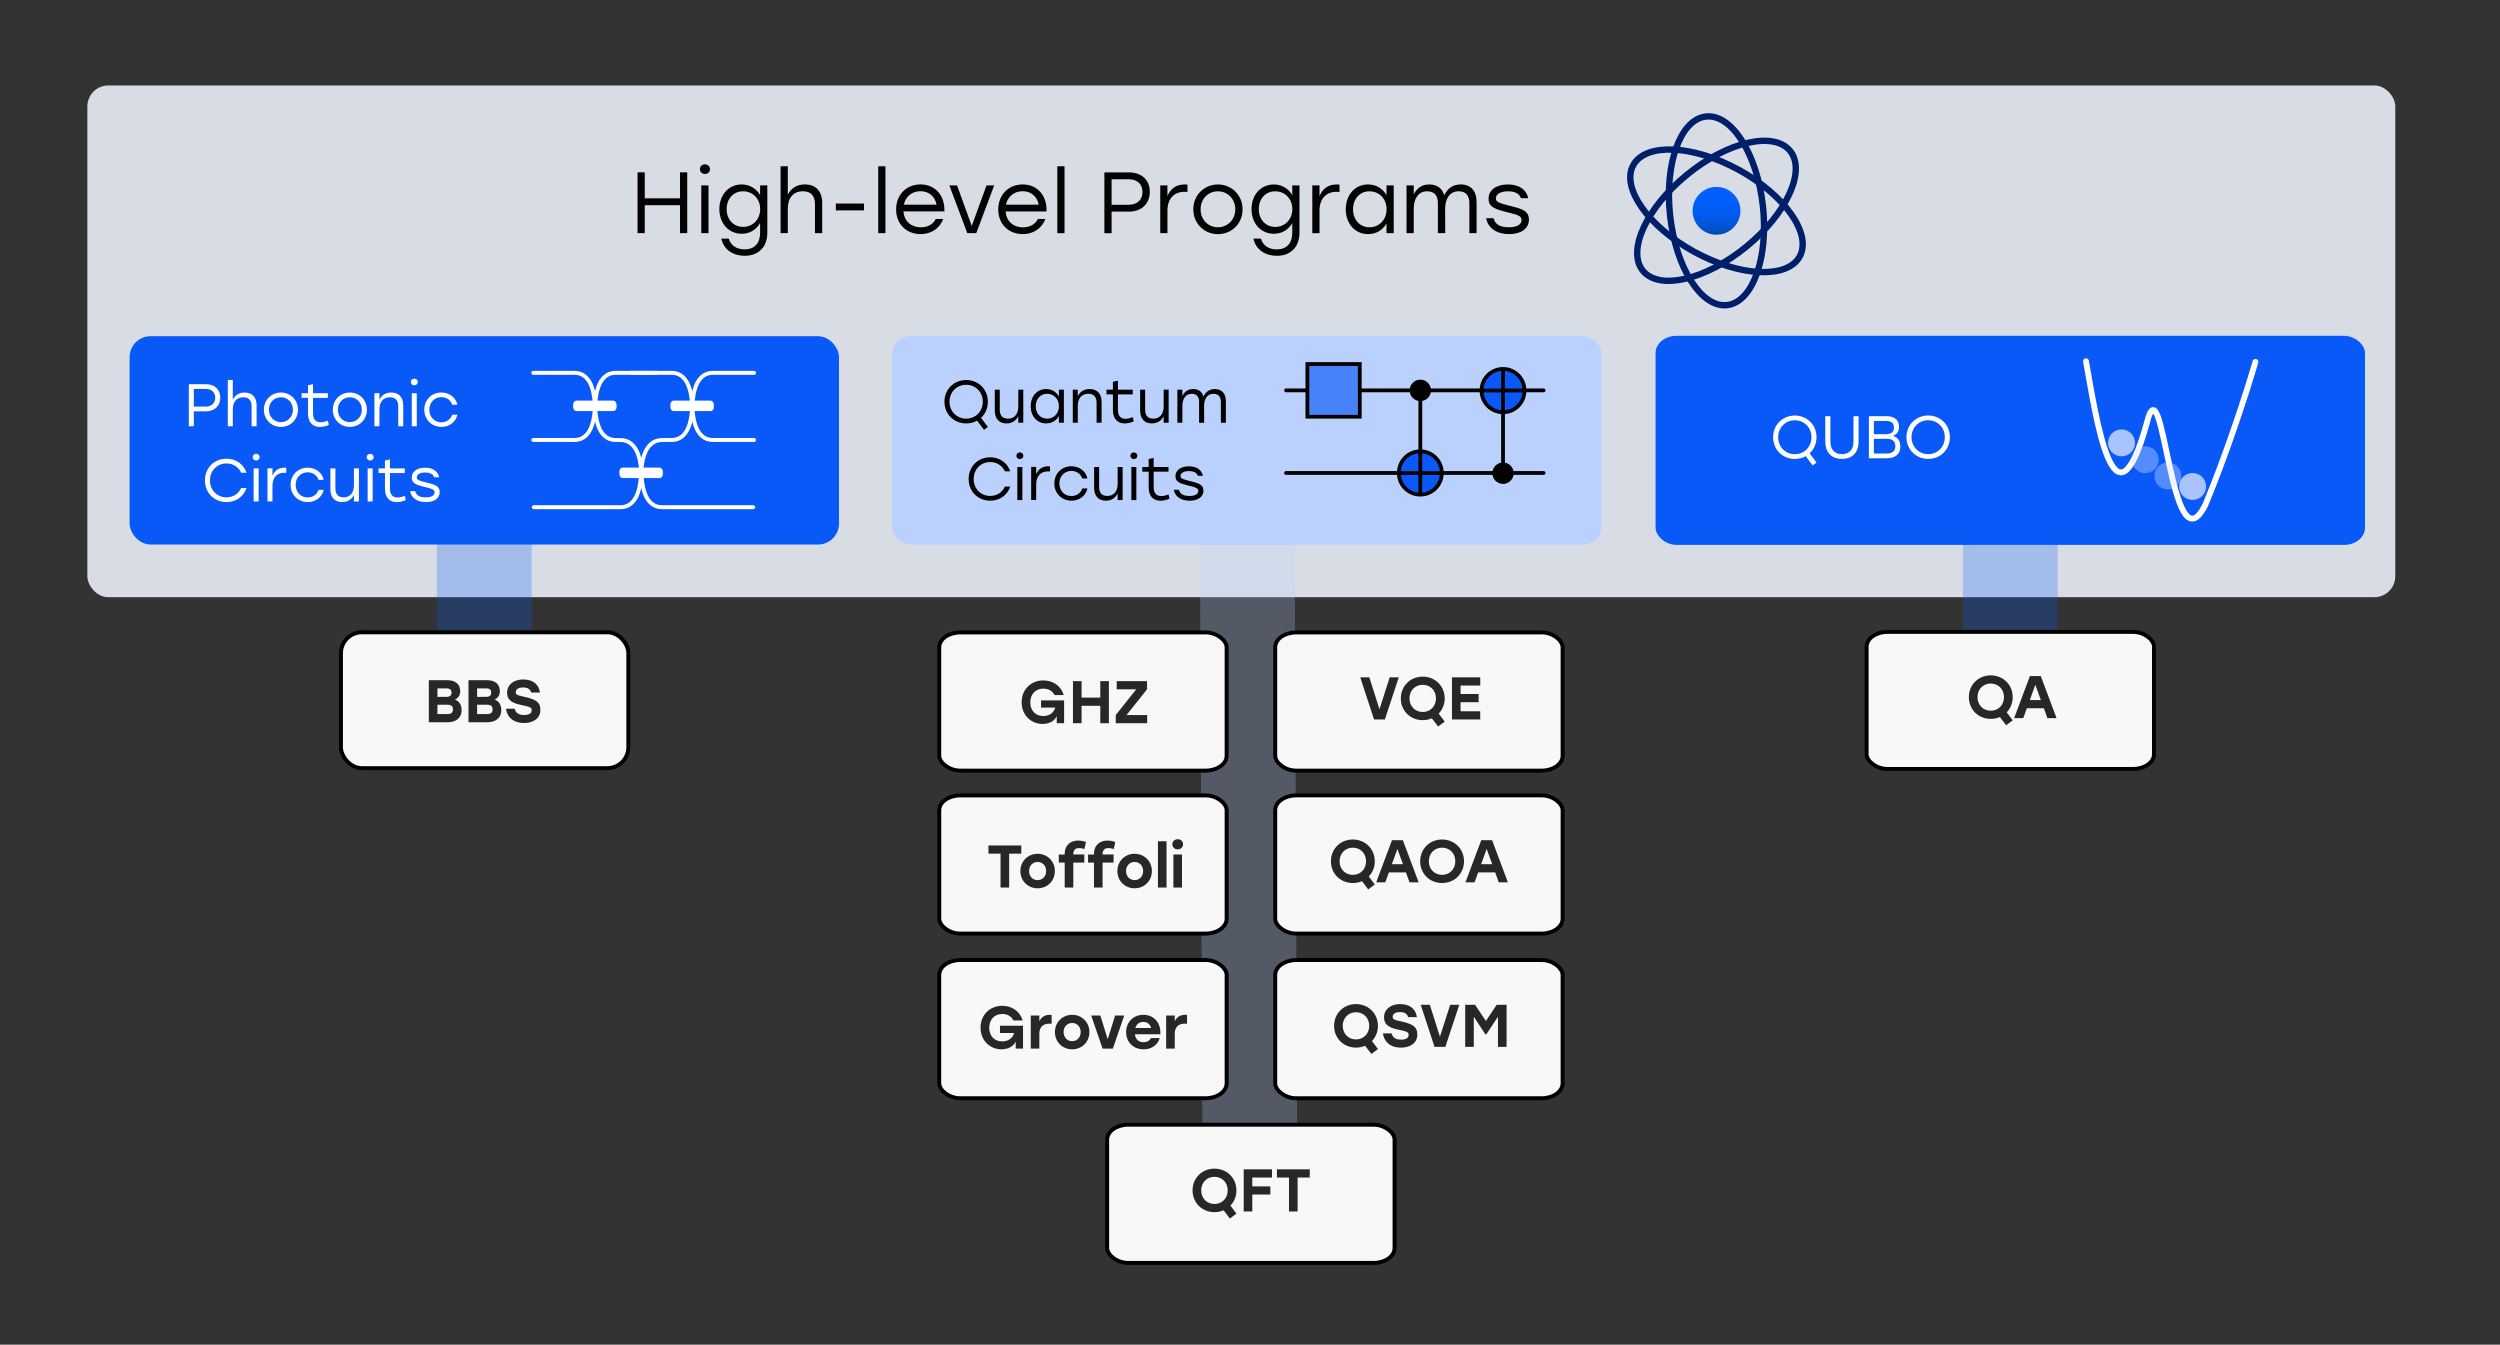 <?xml version="1.0" encoding="UTF-8" standalone="no"?>
<!-- Created with Inkscape (http://www.inkscape.org/) -->

<svg
   width="132mm"
   height="71mm"
   viewBox="0 0 132 71"
   version="1.1"
   id="svg13039"
   xml:space="preserve"
   inkscape:version="1.4.2 (f4327f4, 2025-05-13)"
   sodipodi:docname="app_benchmarks_v2.svg"
   inkscape:export-filename="app_benchmarks.pdf"
   inkscape:export-xdpi="96"
   inkscape:export-ydpi="96"
   xmlns:inkscape="http://www.inkscape.org/namespaces/inkscape"
   xmlns:sodipodi="http://sodipodi.sourceforge.net/DTD/sodipodi-0.dtd"
   xmlns:xlink="http://www.w3.org/1999/xlink"
   xmlns="http://www.w3.org/2000/svg"
   xmlns:svg="http://www.w3.org/2000/svg"><rect x="0" y="0" width="132" height="71" fill="#333333" stroke="none"/><sodipodi:namedview
     id="namedview13041"
     pagecolor="#fdfdfd"
     bordercolor="#eeeeee"
     borderopacity="1"
     inkscape:showpageshadow="false"
     inkscape:pageopacity="0"
     inkscape:pagecheckerboard="false"
     inkscape:deskcolor="#505050"
     inkscape:document-units="mm"
     showgrid="true"
     borderlayer="false"
     shape-rendering="auto"
     inkscape:lockguides="false"
     showguides="true"
     inkscape:zoom="2.0394965"
     inkscape:cx="217.21047"
     inkscape:cy="117.6761"
     inkscape:window-width="1920"
     inkscape:window-height="1055"
     inkscape:window-x="-7"
     inkscape:window-y="-7"
     inkscape:window-maximized="1"
     inkscape:current-layer="g12" /><defs
     id="defs13036"><inkscape:path-effect
       effect="bspline"
       id="path-effect980-2-6-9-7"
       is_visible="true"
       lpeversion="1.3"
       weight="33.333"
       steps="2"
       helper_size="0"
       apply_no_weight="true"
       apply_with_weight="true"
       only_selected="false"
       uniform="false" /><inkscape:path-effect
       effect="bspline"
       id="path-effect980-2-6-9-7-7"
       is_visible="true"
       lpeversion="1.3"
       weight="33.333"
       steps="2"
       helper_size="0"
       apply_no_weight="true"
       apply_with_weight="true"
       only_selected="false"
       uniform="false" /><inkscape:path-effect
       effect="bspline"
       id="path-effect980-2-6-9-7-2"
       is_visible="true"
       lpeversion="1.3"
       weight="33.333"
       steps="2"
       helper_size="0"
       apply_no_weight="true"
       apply_with_weight="true"
       only_selected="false"
       uniform="false" /><inkscape:path-effect
       effect="bspline"
       id="path-effect980-2-6-9-7-7-8"
       is_visible="true"
       lpeversion="1.3"
       weight="33.333"
       steps="2"
       helper_size="0"
       apply_no_weight="true"
       apply_with_weight="true"
       only_selected="false"
       uniform="false" /><inkscape:path-effect
       effect="bspline"
       id="path-effect980-2-6-9-7-3"
       is_visible="true"
       lpeversion="1.3"
       weight="33.333"
       steps="2"
       helper_size="0"
       apply_no_weight="true"
       apply_with_weight="true"
       only_selected="false"
       uniform="false" /><inkscape:path-effect
       effect="bspline"
       id="path-effect980-2-6-9-7-7-6"
       is_visible="true"
       lpeversion="1.3"
       weight="33.333"
       steps="2"
       helper_size="0"
       apply_no_weight="true"
       apply_with_weight="true"
       only_selected="false"
       uniform="false" /><inkscape:path-effect
       effect="bspline"
       id="path-effect980-2-6-9-7-37"
       is_visible="true"
       lpeversion="1.3"
       weight="33.333"
       steps="2"
       helper_size="0"
       apply_no_weight="true"
       apply_with_weight="true"
       only_selected="false"
       uniform="false" /><inkscape:path-effect
       effect="bspline"
       id="path-effect980-2-6-9-7-35"
       is_visible="true"
       lpeversion="1.3"
       weight="33.333"
       steps="2"
       helper_size="0"
       apply_no_weight="true"
       apply_with_weight="true"
       only_selected="false"
       uniform="false" /><inkscape:path-effect
       effect="bspline"
       id="path-effect980-2-6-9-7-7-8-8"
       is_visible="true"
       lpeversion="1.3"
       weight="33.333"
       steps="2"
       helper_size="0"
       apply_no_weight="true"
       apply_with_weight="true"
       only_selected="false"
       uniform="false" /><inkscape:path-effect
       effect="bspline"
       id="path-effect980-2-6-9-7-7-6-9"
       is_visible="true"
       lpeversion="1.3"
       weight="33.333"
       steps="2"
       helper_size="0"
       apply_no_weight="true"
       apply_with_weight="true"
       only_selected="false"
       uniform="false" /><clipPath
       clipPathUnits="userSpaceOnUse"
       id="clipPath18-5-1-5-7-5-7-7"><path
         d="M 28.346,190.63 H 878.74 v 850.394 H 28.346 Z"
         id="path16-67-5-8-01-8-2-9"
         inkscape:connector-curvature="0" /></clipPath><linearGradient
       xlink:href="#paint1_linear_2570_39623"
       id="linearGradient126"
       gradientUnits="userSpaceOnUse"
       x1="155.5"
       y1="176"
       x2="155.5"
       y2="151"
       gradientTransform="translate(871.965,1.731)" /><linearGradient
       id="paint1_linear_2570_39623"
       x1="155.5"
       y1="176"
       x2="155.5"
       y2="151"
       gradientUnits="userSpaceOnUse"><stop
         stop-color="#044AAF"
         id="stop87" /><stop
         offset="0.03"
         stop-color="#044CB7"
         id="stop88" /><stop
         offset="0.16"
         stop-color="#0253D1"
         id="stop89" /><stop
         offset="0.31"
         stop-color="#0158E5"
         id="stop90" /><stop
         offset="0.47"
         stop-color="#015CF3"
         id="stop91" /><stop
         offset="0.67"
         stop-color="#005EFB"
         id="stop92" /><stop
         offset="1"
         stop-color="#005FFE"
         id="stop93" /></linearGradient></defs><g
     inkscape:label="Layer 1"
     inkscape:groupmode="layer"
     id="layer1"><g
       id="g5"
       transform="translate(-0.54,-2.646)"><rect
         style="fill:#eff5fe;fill-opacity:0.877;stroke:none;stroke-width:0.209;stroke-linecap:round;stroke-dasharray:none;stroke-opacity:1"
         id="rect1684-9-8"
         width="121.858"
         height="27.021"
         x="5.153"
         y="7.158"
         ry="1.106"
         rx="1.106" /><path
         style="font-size:4.586px;font-family:Stolzl;-inkscape-font-specification:Stolzl;fill:#020202;stroke-width:0.526"
         d="m 36.445,11.746 v 1.371 h -1.862 v -1.371 h -0.381 v 3.21 h 0.381 v -1.477 h 1.862 v 1.477 h 0.381 v -3.21 z m 1.316,-0.422 c -0.151,0 -0.266,0.11 -0.266,0.252 0,0.147 0.115,0.257 0.266,0.257 0.151,0 0.266,-0.11 0.266,-0.257 0,-0.142 -0.115,-0.252 -0.266,-0.252 z m -0.193,3.632 h 0.381 v -2.522 h -0.381 z m 3.105,-2.522 v 0.514 c -0.193,-0.339 -0.546,-0.564 -0.972,-0.564 -0.683,0 -1.179,0.546 -1.179,1.302 0,0.752 0.491,1.302 1.179,1.302 0.431,0 0.775,-0.22 0.972,-0.56 v 0.509 c 0,0.56 -0.298,0.876 -0.825,0.876 -0.408,0 -0.725,-0.206 -0.83,-0.569 h -0.394 c 0.124,0.592 0.637,0.908 1.234,0.908 0.738,0 1.197,-0.472 1.197,-1.224 v -2.495 z m -0.899,2.192 c -0.509,0 -0.867,-0.394 -0.867,-0.94 0,-0.541 0.353,-0.94 0.867,-0.94 0.514,0 0.903,0.394 0.903,0.94 0,0.546 -0.39,0.94 -0.903,0.94 z m 3.265,-2.243 c -0.436,0 -0.729,0.206 -0.903,0.541 V 11.425 H 41.755 v 3.531 h 0.381 v -1.293 c 0,-0.555 0.28,-0.917 0.798,-0.917 0.417,0 0.637,0.229 0.637,0.683 v 1.527 h 0.381 v -1.601 c 0,-0.615 -0.339,-0.972 -0.913,-0.972 z m 3.119,1.009 h -1.486 v 0.362 h 1.486 z m 0.752,1.564 h 0.381 v -3.531 h -0.381 z m 2.233,-2.573 c -0.752,0 -1.289,0.555 -1.289,1.321 0,0.77 0.546,1.302 1.293,1.302 0.527,0 0.986,-0.261 1.197,-0.798 h -0.394 c -0.151,0.294 -0.44,0.44 -0.789,0.44 -0.509,0 -0.881,-0.316 -0.917,-0.839 h 2.16 c 0.032,-0.83 -0.477,-1.426 -1.261,-1.426 z m 0,0.358 c 0.454,0 0.766,0.289 0.848,0.711 h -1.729 c 0.087,-0.413 0.417,-0.711 0.881,-0.711 z m 3.485,-0.307 -0.78,2.142 -0.775,-2.142 h -0.408 l 0.949,2.522 h 0.472 l 0.949,-2.522 z m 1.908,-0.05 c -0.752,0 -1.289,0.555 -1.289,1.321 0,0.77 0.546,1.302 1.293,1.302 0.527,0 0.986,-0.261 1.197,-0.798 h -0.394 c -0.151,0.294 -0.44,0.44 -0.789,0.44 -0.509,0 -0.881,-0.316 -0.917,-0.839 h 2.16 c 0.032,-0.83 -0.477,-1.426 -1.261,-1.426 z m 0,0.358 c 0.454,0 0.766,0.289 0.848,0.711 h -1.729 c 0.087,-0.413 0.417,-0.711 0.881,-0.711 z m 1.83,2.215 h 0.381 v -3.531 h -0.381 z m 3.774,-3.21 h -1.289 v 3.21 h 0.381 v -1.137 h 0.908 c 0.711,0 1.11,-0.454 1.11,-1.046 0,-0.592 -0.399,-1.027 -1.11,-1.027 z m -0.014,1.711 h -0.894 v -1.348 h 0.894 c 0.509,0 0.738,0.303 0.738,0.67 0,0.367 -0.229,0.679 -0.738,0.679 z m 2.953,-1.073 c -0.445,0 -0.748,0.238 -0.899,0.615 V 12.434 H 61.801 v 2.522 h 0.381 v -1.192 c 0,-0.647 0.367,-0.991 0.894,-0.991 0.064,0 0.119,0.005 0.161,0.009 v -0.39 c -0.037,-0.005 -0.096,-0.009 -0.156,-0.009 z m 1.766,0 c -0.715,0 -1.298,0.555 -1.298,1.312 0,0.752 0.573,1.312 1.298,1.312 0.729,0 1.302,-0.555 1.302,-1.312 0,-0.757 -0.582,-1.312 -1.302,-1.312 z m 0,0.362 c 0.509,0 0.917,0.394 0.917,0.949 0,0.555 -0.404,0.949 -0.917,0.949 -0.509,0 -0.913,-0.394 -0.913,-0.949 0,-0.56 0.408,-0.949 0.913,-0.949 z m 3.926,-0.312 v 0.514 c -0.193,-0.339 -0.546,-0.564 -0.972,-0.564 -0.683,0 -1.179,0.546 -1.179,1.302 0,0.752 0.491,1.302 1.179,1.302 0.431,0 0.775,-0.22 0.972,-0.56 v 0.509 c 0,0.56 -0.298,0.876 -0.826,0.876 -0.408,0 -0.725,-0.206 -0.83,-0.569 h -0.394 c 0.124,0.592 0.637,0.908 1.234,0.908 0.738,0 1.197,-0.472 1.197,-1.224 v -2.495 z m -0.899,2.192 c -0.509,0 -0.867,-0.394 -0.867,-0.94 0,-0.541 0.353,-0.94 0.867,-0.94 0.514,0 0.903,0.394 0.903,0.94 0,0.546 -0.39,0.94 -0.903,0.94 z m 3.238,-2.243 c -0.445,0 -0.748,0.238 -0.899,0.615 v -0.564 h -0.381 v 2.522 h 0.381 v -1.192 c 0,-0.647 0.367,-0.991 0.894,-0.991 0.064,0 0.119,0.005 0.161,0.009 v -0.39 c -0.037,-0.005 -0.096,-0.009 -0.156,-0.009 z m 2.637,0.05 v 0.518 c -0.193,-0.344 -0.537,-0.569 -0.972,-0.569 -0.683,0 -1.179,0.546 -1.179,1.312 0,0.761 0.491,1.312 1.179,1.312 0.436,0 0.775,-0.22 0.972,-0.56 v 0.509 h 0.381 v -2.522 z m -0.899,2.211 c -0.509,0 -0.867,-0.394 -0.867,-0.949 0,-0.55 0.353,-0.949 0.867,-0.949 0.514,0 0.903,0.394 0.903,0.949 0,0.555 -0.39,0.949 -0.903,0.949 z m 4.815,-2.261 c -0.431,0 -0.706,0.229 -0.867,0.578 -0.101,-0.371 -0.376,-0.578 -0.789,-0.578 -0.404,0 -0.656,0.202 -0.821,0.527 v -0.477 h -0.381 v 2.522 h 0.381 v -1.293 c 0,-0.509 0.234,-0.917 0.706,-0.917 0.381,0 0.569,0.216 0.569,0.642 v 1.568 H 76.848 l -0.005,-1.293 c 0,-0.509 0.234,-0.917 0.711,-0.917 0.376,0 0.569,0.216 0.569,0.642 v 1.568 h 0.381 v -1.637 c 0,-0.596 -0.307,-0.936 -0.839,-0.936 z m 2.564,2.623 c 0.569,0 1.041,-0.252 1.041,-0.77 0,-0.472 -0.39,-0.573 -1.036,-0.734 -0.509,-0.128 -0.711,-0.183 -0.711,-0.385 0,-0.216 0.238,-0.371 0.647,-0.371 0.339,0 0.582,0.105 0.679,0.362 h 0.385 c -0.101,-0.454 -0.482,-0.725 -1.073,-0.725 -0.596,0 -1.023,0.275 -1.023,0.761 0,0.413 0.303,0.537 1,0.711 0.463,0.115 0.743,0.165 0.743,0.413 0,0.243 -0.275,0.376 -0.651,0.376 -0.468,0 -0.729,-0.124 -0.83,-0.477 h -0.39 c 0.101,0.532 0.56,0.839 1.22,0.839 z"
         id="text626-7-9-7-8-0"
         aria-label="High-level Programs" /><path
         style="opacity:0.63;fill:#020202;fill-opacity:1;stroke-width:0.152;stroke-linecap:round;stroke-dasharray:none"
         d="m 125.07,61.649 c 0,0 6.615,0 6.615,0"
         id="path628-0-1-9-3-16"
         inkscape:path-effect="#path-effect980-2-6-9-7-35"
         inkscape:original-d="m 125.06994,61.649034 h 6.61458"
         transform="matrix(1.315,0,0,1.315,-69.218,-69.826)" /><g
         style="display:inline;fill:none;stroke:#000000;stroke-width:3.34;stroke-dasharray:none;stroke-opacity:1"
         id="g2"
         transform="matrix(0.101,0,0,0.101,-12.603,-2.911)"><path
           d="m 1042.861,184.136 c 21.249,-17.306 31.58,-39.799 23.077,-50.24 -8.503,-10.441 -32.622,-4.877 -53.87,12.429 -21.249,17.305 -31.581,39.798 -23.077,50.24 8.503,10.441 32.622,4.876 53.87,-12.429 z"
           stroke="#ffffff"
           stroke-miterlimit="10"
           id="path124"
           style="stroke:#001f6a;stroke-width:3.34;stroke-opacity:1" /><path
           d="m 1027.465,177.731 c 6.904,0 12.5,-5.596 12.5,-12.5 0,-6.904 -5.596,-12.5 -12.5,-12.5 -6.904,0 -12.5,5.596 -12.5,12.5 0,6.904 5.596,12.5 12.5,12.5 z"
           fill="url(#paint1_linear_2570_39623)"
           id="path125"
           style="fill:url(#linearGradient126);stroke:none;stroke-width:3.34;stroke-opacity:1" /><path
           d="m 1039.196,143.859 c 24.024,13.19 38.246,33.451 31.767,45.254 -6.479,11.803 -31.206,10.679 -55.23,-2.511 -24.024,-13.189 -38.247,-33.45 -31.767,-45.254 6.479,-11.803 31.207,-10.678 55.23,2.511 z"
           stroke="#ffffff"
           stroke-miterlimit="10"
           id="path6"
           style="stroke:#001f6a;stroke-width:3.34;stroke-opacity:1" /><path
           d="m 1051.705,162.534 c -3.047,-27.226 -16.37,-48.088 -29.758,-46.599 -13.387,1.489 -21.77,24.767 -18.722,51.992 3.046,27.226 16.369,48.089 29.758,46.599 13.387,-1.489 21.769,-24.768 18.722,-51.992 z"
           stroke="#ffffff"
           stroke-miterlimit="10"
           id="path7"
           style="stroke:#001f6a;stroke-width:3.34;stroke-opacity:1" /></g></g><path
       style="font-variation-settings:normal;opacity:1;vector-effect:none;fill:none;fill-opacity:1;fill-rule:evenodd;stroke:#0859f8;stroke-width:5;stroke-linecap:butt;stroke-linejoin:miter;stroke-miterlimit:4;stroke-dasharray:none;stroke-dashoffset:0;stroke-opacity:0.25;-inkscape-stroke:none;stop-color:#000000;stop-opacity:1"
       d="m 25.571,27.615 1e-6,5.777"
       id="path22"
       inkscape:connector-type="polyline"
       inkscape:connector-curvature="0"
       inkscape:connection-end="#g19" /><path
       style="font-variation-settings:normal;opacity:1;vector-effect:none;fill:none;fill-opacity:1;fill-rule:evenodd;stroke:#0859f8;stroke-width:5;stroke-linecap:butt;stroke-linejoin:miter;stroke-miterlimit:4;stroke-dasharray:none;stroke-dashoffset:0;stroke-opacity:0.25;-inkscape-stroke:none;stop-color:#000000;stop-opacity:1"
       d="m 106.143,27.615 0,5.746"
       id="path23"
       inkscape:connector-type="polyline"
       inkscape:connector-curvature="0"
       inkscape:connection-end="#g18" /><path
       style="fill:none;fill-opacity:1;fill-rule:evenodd;stroke:#bad1fd;stroke-width:5;stroke-linecap:butt;stroke-linejoin:miter;stroke-dasharray:none;stroke-opacity:0.25"
       d="m 65.853,27.615 0.132,31.763"
       id="path24"
       inkscape:connector-type="polyline"
       inkscape:connector-curvature="0"
       inkscape:connection-end="#g12" /><g
       id="g18"
       transform="matrix(1.002,0,0,1.001,103.59,10.897)"
       style="display:inline;fill:#f8f8f8;fill-opacity:1;stroke-width:0.999"
       inkscape:label="QA"><rect
         style="display:inline;fill:#f8f8f8;fill-opacity:1;stroke:#000000;stroke-width:0.208;stroke-linecap:round;stroke-dasharray:none;stroke-opacity:1"
         id="rect1684-9-6-51-3"
         width="15.144"
         height="7.229"
         x="-5.023"
         y="22.445"
         ry="0.777"
         rx="1.104" /><path
         style="font-weight:500;font-size:3.171px;font-family:Stolzl;-inkscape-font-specification:'Stolzl Medium';text-align:center;text-anchor:middle;fill:#272727;stroke-width:0.209;stroke-linecap:round"
         d="m 2.675,25.885 c 0,-0.653 -0.504,-1.148 -1.157,-1.148 -0.653,0 -1.154,0.495 -1.154,1.148 0,0.653 0.501,1.148 1.154,1.148 0.174,0 0.336,-0.035 0.482,-0.098 l 0.33,0.434 0.346,-0.26 -0.317,-0.422 c 0.197,-0.203 0.317,-0.485 0.317,-0.802 z m -1.855,0 c 0,-0.415 0.298,-0.717 0.698,-0.717 0.4,0 0.698,0.301 0.698,0.717 0,0.415 -0.298,0.717 -0.698,0.717 -0.4,0 -0.698,-0.301 -0.698,-0.717 z M 4.504,26.995 H 4.986 L 4.156,24.775 H 3.582 L 2.751,26.995 H 3.23 L 3.42,26.472 h 0.897 z m -0.929,-0.955 0.292,-0.805 0.292,0.805 z"
         id="text18270-5-7-0"
         transform="scale(1,1)"
         aria-label="QA" /></g><g
       id="g12"
       transform="matrix(1.002,0,0,1.001,-46.198,21.853)"
       style="display:inline;fill:#f8f8f8;fill-opacity:1;stroke-width:0.999"
       inkscape:label="QFT"><rect
         style="display:inline;fill:#f8f8f8;fill-opacity:1;stroke:#000000;stroke-width:0.208;stroke-linecap:round;stroke-dasharray:none;stroke-opacity:1"
         id="rect1684-9-6-5"
         width="15.144"
         height="7.29"
         x="104.447"
         y="37.494"
         ry="0.783"
         rx="1.108" /><path
         style="font-weight:500;font-size:3.171px;font-family:Stolzl;-inkscape-font-specification:'Stolzl Medium';text-align:center;text-anchor:middle;fill:#272727;stroke-width:0.209;stroke-linecap:round"
         d="m 111.258,40.959 c 0,-0.653 -0.504,-1.148 -1.157,-1.148 -0.653,0 -1.154,0.495 -1.154,1.148 0,0.653 0.501,1.148 1.154,1.148 0.174,0 0.336,-0.035 0.482,-0.098 l 0.33,0.434 0.346,-0.26 -0.317,-0.422 c 0.197,-0.203 0.317,-0.485 0.317,-0.802 z m -1.855,0 c 0,-0.415 0.298,-0.717 0.698,-0.717 0.4,0 0.698,0.301 0.698,0.717 0,0.415 -0.298,0.717 -0.698,0.717 -0.4,0 -0.698,-0.301 -0.698,-0.717 z m 3.729,-0.679 v -0.431 h -1.49 v 2.22 h 0.453 v -0.891 h 0.951 v -0.431 h -0.951 v -0.466 z m 1.991,-0.431 h -1.731 v 0.431 h 0.637 v 1.789 h 0.453 v -1.789 h 0.641 z"
         id="text18270-5"
         transform="scale(1,1)"
         aria-label="QFT" /></g><g
       id="g8"
       transform="matrix(1.002,0,0,1.001,-55.064,35.7)"
       style="display:inline;fill:#f8f8f8;fill-opacity:1;stroke-width:0.999"
       inkscape:label="GHZ"><rect
         style="display:inline;fill:#f8f8f8;fill-opacity:1;stroke:#000000;stroke-width:0.208;stroke-linecap:round;stroke-dasharray:none;stroke-opacity:1"
         id="rect1684-9-6"
         width="15.143"
         height="7.29"
         x="104.448"
         y="-2.306"
         ry="0.783"
         rx="1.114" /><path
         d="m 109.813,1.279 v 0.381 h 0.745 c -0.076,0.285 -0.327,0.444 -0.631,0.444 -0.434,0 -0.682,-0.317 -0.682,-0.72 0,-0.428 0.279,-0.726 0.688,-0.726 0.273,0 0.485,0.13 0.59,0.342 h 0.485 c -0.13,-0.457 -0.542,-0.774 -1.072,-0.774 -0.663,0 -1.148,0.488 -1.148,1.151 0,0.666 0.485,1.145 1.104,1.145 0.374,0 0.647,-0.174 0.748,-0.412 v 0.374 h 0.387 V 1.279 Z m 3.12,-1.015 V 1.133 h -0.986 V 0.264 h -0.453 v 2.22 h 0.453 V 1.564 h 0.986 v 0.92 h 0.453 v -2.22 z m 1.383,1.789 1.081,-1.357 -0.003,-0.431 h -1.595 v 0.431 h 1.027 l -1.078,1.357 v 0.431 h 1.655 V 2.053 Z"
         id="text18270"
         style="font-weight:500;font-size:3.171px;font-family:Stolzl;-inkscape-font-specification:'Stolzl Medium';text-align:center;text-anchor:middle;fill:#272727;stroke-width:0.209;stroke-linecap:round"
         transform="scale(1,1)"
         aria-label="GHZ" /></g><g
       id="g10"
       transform="matrix(1.002,0,0,1.001,-55.064,31.025)"
       style="display:inline;fill:#f8f8f8;fill-opacity:1;stroke-width:0.999"
       inkscape:label="toffoli"><rect
         style="display:inline;fill:#f8f8f8;fill-opacity:1;stroke:#000000;stroke-width:0.208;stroke-linecap:round;stroke-dasharray:none;stroke-opacity:1"
         id="rect1684-9-6-1"
         width="15.143"
         height="7.29"
         x="104.448"
         y="10.961"
         ry="0.783"
         rx="1.112" /><g
         id="g9"><path
           style="font-weight:500;font-size:3.171px;font-family:Stolzl;-inkscape-font-specification:'Stolzl Medium';text-align:center;text-anchor:middle;fill:#272727;stroke-width:0.209;stroke-linecap:round"
           d="m 108.771,13.603 h -1.731 v 0.431 h 0.637 V 15.822 h 0.453 v -1.789 h 0.641 z m 0.859,0.438 c -0.501,0 -0.907,0.384 -0.907,0.91 0,0.523 0.4,0.91 0.907,0.91 0.511,0 0.91,-0.384 0.91,-0.91 0,-0.526 -0.406,-0.91 -0.91,-0.91 z m 0,0.431 c 0.254,0 0.45,0.193 0.45,0.479 0,0.289 -0.197,0.479 -0.45,0.479 -0.254,0 -0.45,-0.19 -0.45,-0.479 0,-0.285 0.197,-0.479 0.45,-0.479 z m 2.188,-0.733 c 0.067,0 0.143,0.013 0.219,0.035 l 0.06,0.016 0.083,-0.368 c -0.111,-0.051 -0.276,-0.079 -0.412,-0.079 -0.362,0 -0.71,0.209 -0.71,0.707 v 0.029 h -0.311 v 0.428 h 0.311 V 15.822 h 0.453 v -1.316 h 0.58 v -0.428 h -0.58 v -0.006 c 0,-0.225 0.101,-0.333 0.308,-0.333 z m 1.544,0 c 0.067,0 0.143,0.013 0.219,0.035 l 0.06,0.016 0.082,-0.368 c -0.111,-0.051 -0.276,-0.079 -0.412,-0.079 -0.362,0 -0.71,0.209 -0.71,0.707 v 0.029 h -0.311 v 0.428 h 0.311 V 15.822 h 0.453 v -1.316 h 0.58 v -0.428 h -0.58 v -0.006 c 0,-0.225 0.101,-0.333 0.308,-0.333 z m 1.379,0.301 c -0.501,0 -0.907,0.384 -0.907,0.91 0,0.523 0.4,0.91 0.907,0.91 0.511,0 0.91,-0.384 0.91,-0.91 0,-0.526 -0.406,-0.91 -0.91,-0.91 z m 0,0.431 c 0.254,0 0.45,0.193 0.45,0.479 0,0.289 -0.197,0.479 -0.45,0.479 -0.254,0 -0.45,-0.19 -0.45,-0.479 0,-0.285 0.197,-0.479 0.45,-0.479 z m 1.23,1.351 h 0.453 v -2.442 h -0.453 z m 1.043,-2.55 c -0.159,0 -0.282,0.111 -0.282,0.266 0,0.155 0.124,0.27 0.282,0.27 0.165,0 0.282,-0.114 0.282,-0.27 0,-0.155 -0.117,-0.266 -0.282,-0.266 z m -0.228,2.55 h 0.453 v -1.744 h -0.453 z"
           id="text18270-7"
           transform="scale(1,1)"
           aria-label="Toffoli"
           sodipodi:nodetypes="cccccccccssssssssssccccssccccccccccsccccccssccccccccccsccsssssssssscccccsssssccccc" /></g></g><g
       id="g13"
       transform="matrix(1.002,0,0,1.001,-56.651,35.762)"
       style="display:inline;fill:#f8f8f8;fill-opacity:1;stroke-width:0.999"
       inkscape:label="VQE"><rect
         style="display:inline;fill:#f8f8f8;fill-opacity:1;stroke:#000000;stroke-width:0.208;stroke-linecap:round;stroke-dasharray:none;stroke-opacity:1"
         id="rect1684-9-6-9"
         width="15.144"
         height="7.29"
         x="123.735"
         y="-2.368"
         ry="0.783"
         rx="1.108" /><path
         style="font-weight:500;font-size:3.171px;font-family:Stolzl;-inkscape-font-specification:'Stolzl Medium';text-align:center;text-anchor:middle;fill:#272727;stroke-width:0.209;stroke-linecap:round"
         d="m 129.767,0.002 -0.539,1.684 -0.533,-1.684 h -0.479 l 0.726,2.22 h 0.571 l 0.733,-2.22 z m 2.898,1.11 c 0,-0.653 -0.504,-1.148 -1.157,-1.148 -0.653,0 -1.154,0.495 -1.154,1.148 0,0.653 0.501,1.148 1.154,1.148 0.174,0 0.336,-0.035 0.482,-0.098 l 0.33,0.434 0.346,-0.26 -0.317,-0.422 c 0.197,-0.203 0.317,-0.485 0.317,-0.802 z m -1.855,0 c 0,-0.415 0.298,-0.717 0.698,-0.717 0.4,0 0.698,0.301 0.698,0.717 0,0.415 -0.298,0.717 -0.698,0.717 -0.4,0 -0.698,-0.301 -0.698,-0.717 z m 3.729,-0.679 V 0.002 h -1.49 V 2.222 h 1.49 V 1.791 h -1.037 V 1.312 h 0.951 V 0.881 h -0.951 V 0.434 Z"
         id="text18270-74"
         transform="scale(1,1)"
         aria-label="VQE" /></g><g
       id="g16"
       transform="matrix(1.002,0,0,1.001,-56.651,31.549)"
       style="display:inline;fill:#f8f8f8;fill-opacity:1;stroke-width:0.999"
       inkscape:label="QAOA"><rect
         style="display:inline;fill:#f8f8f8;fill-opacity:1;stroke:#000000;stroke-width:0.208;stroke-linecap:round;stroke-dasharray:none;stroke-opacity:1"
         id="rect1684-9-6-57"
         width="15.144"
         height="7.29"
         x="123.735"
         y="10.437"
         ry="0.783"
         rx="1.108" /><path
         style="font-weight:500;font-size:3.171px;font-family:Stolzl;-inkscape-font-specification:'Stolzl Medium';text-align:center;text-anchor:middle;fill:#272727;stroke-width:0.209;stroke-linecap:round"
         d="m 128.981,13.912 c 0,-0.653 -0.504,-1.148 -1.157,-1.148 -0.653,0 -1.154,0.495 -1.154,1.148 0,0.653 0.501,1.148 1.154,1.148 0.174,0 0.336,-0.035 0.482,-0.098 l 0.33,0.434 0.346,-0.26 -0.317,-0.422 c 0.197,-0.203 0.317,-0.485 0.317,-0.802 z m -1.855,0 c 0,-0.415 0.298,-0.717 0.698,-0.717 0.4,0 0.698,0.301 0.698,0.717 0,0.415 -0.298,0.717 -0.698,0.717 -0.4,0 -0.698,-0.301 -0.698,-0.717 z m 3.685,1.11 h 0.482 l -0.831,-2.22 h -0.574 l -0.831,2.22 h 0.479 l 0.19,-0.523 h 0.897 z m -0.929,-0.955 0.292,-0.805 0.292,0.805 z m 2.645,-1.303 c -0.653,0 -1.154,0.495 -1.154,1.148 0,0.653 0.501,1.148 1.154,1.148 0.653,0 1.157,-0.495 1.157,-1.148 0,-0.653 -0.504,-1.148 -1.157,-1.148 z m 0,0.431 c 0.4,0 0.698,0.301 0.698,0.717 0,0.415 -0.298,0.717 -0.698,0.717 -0.4,0 -0.698,-0.301 -0.698,-0.717 0,-0.415 0.298,-0.717 0.698,-0.717 z m 2.987,1.827 h 0.482 l -0.831,-2.22 h -0.574 l -0.831,2.22 h 0.479 l 0.19,-0.523 h 0.897 z m -0.929,-0.955 0.292,-0.805 0.292,0.805 z"
         id="text18270-75"
         transform="scale(1,1)"
         aria-label="QAOA" /></g><g
       id="g11"
       transform="matrix(1.002,0,0,1.001,-55.064,26.439)"
       style="display:inline;fill:#f8f8f8;fill-opacity:1;stroke-width:0.999"
       inkscape:label="grover"><rect
         style="display:inline;fill:#f8f8f8;fill-opacity:1;stroke:#000000;stroke-width:0.208;stroke-linecap:round;stroke-dasharray:none;stroke-opacity:1"
         id="rect1684-9-6-0"
         width="15.144"
         height="7.29"
         x="104.447"
         y="24.227"
         ry="0.783"
         rx="1.108" /><path
         style="font-weight:500;font-size:3.171px;font-family:Stolzl;-inkscape-font-specification:'Stolzl Medium';text-align:center;text-anchor:middle;fill:#272727;stroke-width:0.209;stroke-linecap:round"
         d="m 107.648,27.693 v 0.381 h 0.745 c -0.076,0.285 -0.327,0.444 -0.631,0.444 -0.434,0 -0.682,-0.317 -0.682,-0.72 0,-0.428 0.279,-0.726 0.688,-0.726 0.273,0 0.485,0.13 0.59,0.342 h 0.485 c -0.13,-0.457 -0.542,-0.774 -1.072,-0.774 -0.663,0 -1.148,0.488 -1.148,1.151 0,0.666 0.485,1.145 1.104,1.145 0.374,0 0.647,-0.174 0.748,-0.412 v 0.374 h 0.387 v -1.205 z m 2.619,-0.577 c -0.247,0 -0.438,0.114 -0.545,0.342 V 27.154 h -0.453 v 1.744 h 0.453 v -0.777 c 0,-0.412 0.247,-0.539 0.536,-0.539 0.051,0 0.076,0.003 0.111,0.006 v -0.466 c -0.029,-0.003 -0.06,-0.006 -0.101,-0.006 z m 1.183,0 c -0.501,0 -0.907,0.384 -0.907,0.91 0,0.523 0.4,0.91 0.907,0.91 0.511,0 0.91,-0.384 0.91,-0.91 0,-0.526 -0.406,-0.91 -0.91,-0.91 z m 0,0.431 c 0.254,0 0.45,0.193 0.45,0.479 0,0.289 -0.197,0.479 -0.45,0.479 -0.254,0 -0.45,-0.19 -0.45,-0.479 0,-0.285 0.197,-0.479 0.45,-0.479 z m 2.264,-0.393 -0.39,1.253 -0.387,-1.253 h -0.482 l 0.599,1.744 h 0.542 l 0.599,-1.744 z m 1.49,-0.038 c -0.533,0 -0.91,0.39 -0.91,0.913 0,0.52 0.374,0.907 0.92,0.907 0.374,0 0.723,-0.181 0.853,-0.593 h -0.469 c -0.06,0.14 -0.212,0.219 -0.387,0.219 -0.235,0 -0.425,-0.14 -0.453,-0.419 h 1.338 c 0.044,-0.574 -0.314,-1.027 -0.891,-1.027 z m -0.003,0.374 c 0.219,0 0.362,0.13 0.412,0.32 h -0.834 c 0.057,-0.187 0.2,-0.32 0.422,-0.32 z m 2.201,-0.374 c -0.247,0 -0.438,0.114 -0.545,0.342 V 27.154 h -0.453 v 1.744 h 0.453 v -0.777 c 0,-0.412 0.247,-0.539 0.536,-0.539 0.051,0 0.076,0.003 0.111,0.006 v -0.466 c -0.029,-0.003 -0.06,-0.006 -0.101,-0.006 z"
         id="text18270-4"
         transform="scale(1,1)"
         aria-label="Grover" /></g><g
       id="g17"
       transform="matrix(1.002,0,0,1.001,-56.651,27.559)"
       style="display:inline;fill:#f8f8f8;fill-opacity:1;stroke-width:0.999"
       inkscape:label="QSVM"><rect
         style="display:inline;fill:#f8f8f8;fill-opacity:1;stroke:#000000;stroke-width:0.208;stroke-linecap:round;stroke-dasharray:none;stroke-opacity:1"
         id="rect1684-9-6-2"
         width="15.144"
         height="7.29"
         x="123.735"
         y="23.109"
         ry="0.783"
         rx="1.108" /><path
         style="font-weight:500;font-size:3.171px;font-family:Stolzl;-inkscape-font-specification:'Stolzl Medium';text-align:center;text-anchor:middle;fill:#272727;stroke-width:0.209;stroke-linecap:round"
         d="m 129.148,26.579 c 0,-0.653 -0.504,-1.148 -1.157,-1.148 -0.653,0 -1.154,0.495 -1.154,1.148 0,0.653 0.501,1.148 1.154,1.148 0.174,0 0.336,-0.035 0.482,-0.098 l 0.33,0.434 0.346,-0.26 -0.317,-0.422 c 0.197,-0.203 0.317,-0.485 0.317,-0.802 z m -1.855,0 c 0,-0.415 0.298,-0.717 0.698,-0.717 0.4,0 0.698,0.301 0.698,0.717 0,0.415 -0.298,0.717 -0.698,0.717 -0.4,0 -0.698,-0.301 -0.698,-0.717 z m 3.035,-0.244 c -0.292,-0.063 -0.403,-0.095 -0.403,-0.225 0,-0.143 0.114,-0.257 0.384,-0.257 0.273,0 0.384,0.111 0.431,0.266 h 0.46 c -0.051,-0.368 -0.298,-0.688 -0.894,-0.688 -0.422,0 -0.837,0.231 -0.837,0.698 0,0.438 0.355,0.568 0.752,0.65 0.39,0.086 0.545,0.108 0.545,0.273 0,0.159 -0.133,0.254 -0.39,0.254 -0.314,0 -0.447,-0.111 -0.507,-0.33 h -0.457 c 0.051,0.384 0.317,0.752 0.967,0.752 0.374,0 0.844,-0.178 0.844,-0.694 0,-0.441 -0.301,-0.571 -0.894,-0.698 z m 2.626,-0.866 -0.539,1.684 -0.533,-1.684 h -0.479 l 0.726,2.22 h 0.571 l 0.733,-2.22 z m 2.451,0 -0.568,0.853 -0.571,-0.853 h -0.52 v 2.22 h 0.453 v -1.592 l 0.615,0.935 h 0.041 l 0.618,-0.935 v 1.592 h 0.453 v -2.22 z"
         id="text18270-41"
         transform="scale(1,1)"
         aria-label="QSVM" /></g><g
       id="g19"
       style="display:inline;fill:#f8f8f8;fill-opacity:1;stroke-width:0.999"
       transform="matrix(1.002,0,0,1.001,-20.91,86.61)"
       inkscape:label="BBS"><rect
         style="display:inline;fill:#f8f8f8;fill-opacity:1;stroke:#000000;stroke-width:0.208;stroke-linecap:round;stroke-dasharray:none;stroke-opacity:1"
         id="rect1684-9-6-51-1"
         width="15.144"
         height="7.167"
         x="38.835"
         y="-53.173"
         ry="1.105"
         rx="1.104" /><path
         d="m 44.842,-49.621 c 0.181,-0.092 0.276,-0.225 0.276,-0.447 0,-0.381 -0.27,-0.577 -0.679,-0.577 h -0.974 v 2.22 h 0.98 c 0.457,0 0.748,-0.235 0.748,-0.641 0,-0.26 -0.114,-0.476 -0.352,-0.555 z m -0.181,-0.371 c 0,0.149 -0.082,0.225 -0.27,0.225 h -0.472 v -0.447 h 0.46 c 0.19,0 0.282,0.06 0.282,0.222 z m -0.225,1.135 h -0.517 v -0.495 h 0.514 c 0.235,0 0.301,0.086 0.301,0.247 0,0.149 -0.067,0.247 -0.298,0.247 z m 2.496,-0.764 c 0.181,-0.092 0.276,-0.225 0.276,-0.447 0,-0.381 -0.27,-0.577 -0.679,-0.577 h -0.974 v 2.22 H 46.536 c 0.457,0 0.748,-0.235 0.748,-0.641 0,-0.26 -0.114,-0.476 -0.352,-0.555 z m -0.181,-0.371 c 0,0.149 -0.082,0.225 -0.27,0.225 h -0.472 v -0.447 h 0.46 c 0.19,0 0.282,0.06 0.282,0.222 z m -0.225,1.135 h -0.517 v -0.495 h 0.514 c 0.235,0 0.301,0.086 0.301,0.247 0,0.149 -0.067,0.247 -0.298,0.247 z m 1.922,-0.923 c -0.292,-0.063 -0.403,-0.095 -0.403,-0.225 0,-0.143 0.114,-0.257 0.384,-0.257 0.273,0 0.384,0.111 0.431,0.266 h 0.46 c -0.051,-0.368 -0.298,-0.688 -0.894,-0.688 -0.422,0 -0.837,0.231 -0.837,0.698 0,0.438 0.355,0.568 0.752,0.65 0.39,0.086 0.545,0.108 0.545,0.273 0,0.159 -0.133,0.254 -0.39,0.254 -0.314,0 -0.447,-0.111 -0.507,-0.33 h -0.457 c 0.051,0.384 0.317,0.752 0.967,0.752 0.374,0 0.844,-0.178 0.844,-0.694 0,-0.441 -0.301,-0.571 -0.894,-0.698 z"
         id="text18270-5-7-07"
         style="font-weight:500;font-size:3.171px;font-family:Stolzl;-inkscape-font-specification:'Stolzl Medium';text-align:center;text-anchor:middle;fill:#272727;stroke-width:0.209;stroke-linecap:round"
         transform="scale(1,1)"
         aria-label="BBS" /></g><g
       id="g29"
       transform="translate(0,-8.693)"><rect
         style="display:inline;fill:#0859f8;fill-opacity:1;stroke:none;stroke-width:0.209;stroke-linecap:round;stroke-dasharray:none;stroke-opacity:1"
         id="rect17264-4"
         width="37.456"
         height="11.038"
         x="87.415"
         y="26.425"
         ry="0.899"
         rx="1.103" /><g
         id="g37915-1"
         transform="matrix(0.869,0,0,0.868,1.893,-22.526)"
         style="display:inline;fill:#f8f8f8;fill-opacity:1;stroke-width:1.151"><path
           style="fill:none;fill-opacity:1;stroke:#ffffff;stroke-width:0.356;stroke-linecap:round;stroke-linejoin:bevel;stroke-dasharray:none;stroke-dashoffset:0;stroke-opacity:1;paint-order:normal;stop-color:#000000"
           d="m 124.566,57.942 c 0.612,3.448 1.712,10.907 3.687,3.784 1.017,-4.169 1.453,9.195 3.567,4.945 1.198,-2.879 2.431,-6.583 3.04,-8.691"
           id="path30082-4"
           sodipodi:nodetypes="cccc" /><ellipse
           style="fill:#a8c3fd;fill-opacity:1;stroke:none;stroke-width:0.356;stroke-linecap:round;stroke-linejoin:bevel;stroke-dasharray:none;stroke-dashoffset:0;stroke-opacity:1;paint-order:normal;stop-color:#000000"
           id="path30886-3"
           cx="126.724"
           cy="62.906"
           rx="0.819"
           ry="0.819" /><ellipse
           style="display:inline;fill:#d6e3fe;fill-opacity:0.371;stroke:none;stroke-width:0.356;stroke-linecap:round;stroke-linejoin:bevel;stroke-dasharray:none;stroke-dashoffset:0;stroke-opacity:1;paint-order:normal;stop-color:#000000"
           id="path30886-2-9"
           cx="128.167"
           cy="63.931"
           rx="0.819"
           ry="0.819" /><ellipse
           style="display:inline;fill:#d6e3fe;fill-opacity:0.371;stroke:none;stroke-width:0.356;stroke-linecap:round;stroke-linejoin:bevel;stroke-dasharray:none;stroke-dashoffset:0;stroke-opacity:1;paint-order:normal;stop-color:#000000"
           id="path30886-2-4-8"
           cx="129.539"
           cy="64.92"
           rx="0.819"
           ry="0.819" /><ellipse
           style="display:inline;fill:#a8c3fd;fill-opacity:1;stroke:none;stroke-width:0.356;stroke-linecap:round;stroke-linejoin:bevel;stroke-dasharray:none;stroke-dashoffset:0;stroke-opacity:1;paint-order:normal;stop-color:#000000"
           id="path30886-2-4-5-8"
           cx="131.043"
           cy="65.558"
           rx="0.819"
           ry="0.819" /><path
           style="fill:#dff2e3;fill-opacity:1;stroke:#000000;stroke-width:0.356;stroke-linecap:round;stroke-linejoin:bevel;stroke-dasharray:none;stroke-dashoffset:0;stroke-opacity:1;paint-order:normal;stop-color:#000000"
           d="M 130.455,65.024 Z"
           id="path34417-0" /></g><g
         id="g632-5-9-6-4-5-6-7"
         transform="translate(20.949,-31.828)"
         style="display:inline;fill:#ffffff;fill-opacity:1"><path
           style="font-size:3.175px;font-family:Stolzl;-inkscape-font-specification:Stolzl;stroke-width:0.526"
           d="m 74.963,63.607 c 0,-0.654 -0.498,-1.146 -1.143,-1.146 -0.648,0 -1.149,0.492 -1.149,1.146 0,0.654 0.502,1.146 1.146,1.146 0.213,0 0.41,-0.051 0.578,-0.146 l 0.365,0.486 0.203,-0.152 -0.362,-0.483 c 0.225,-0.206 0.362,-0.508 0.362,-0.851 z m -1.146,0.895 c -0.495,0 -0.879,-0.384 -0.879,-0.895 0,-0.511 0.384,-0.895 0.879,-0.895 0.495,0 0.879,0.381 0.879,0.895 0,0.514 -0.384,0.895 -0.879,0.895 z m 3.099,-2.007 v 1.333 c 0,0.47 -0.26,0.673 -0.61,0.673 -0.349,0 -0.61,-0.203 -0.61,-0.673 v -1.333 h -0.27 v 1.346 c 0,0.613 0.381,0.911 0.879,0.911 0.498,0 0.879,-0.298 0.879,-0.911 v -1.346 z m 2.089,1.041 c 0.216,-0.089 0.314,-0.248 0.314,-0.476 0,-0.352 -0.219,-0.565 -0.673,-0.565 h -0.918 v 2.223 h 0.933 c 0.483,0 0.727,-0.238 0.727,-0.616 0,-0.283 -0.124,-0.492 -0.384,-0.565 z m 0.048,-0.438 c 0,0.213 -0.108,0.349 -0.445,0.349 h -0.616 v -0.702 h 0.622 c 0.327,0 0.438,0.13 0.438,0.352 z m -0.394,1.368 h -0.667 v -0.778 h 0.66 c 0.349,0 0.473,0.149 0.473,0.394 0,0.229 -0.117,0.384 -0.467,0.384 z m 2.203,-2.007 c -0.648,0 -1.149,0.492 -1.149,1.146 0,0.654 0.502,1.146 1.146,1.146 0.648,0 1.146,-0.492 1.146,-1.146 0,-0.654 -0.498,-1.146 -1.143,-1.146 z m -0.003,0.251 c 0.495,0 0.879,0.381 0.879,0.895 0,0.514 -0.384,0.895 -0.879,0.895 -0.495,0 -0.879,-0.384 -0.879,-0.895 0,-0.511 0.384,-0.895 0.879,-0.895 z"
           id="text626-7-9-7-8-7-7-7"
           aria-label="QUBO" /></g></g><g
       id="g27"
       transform="translate(0,-7.408)"><rect
         style="display:inline;fill:#0859f8;fill-opacity:1;stroke:none;stroke-width:0.209;stroke-linecap:round;stroke-dasharray:none;stroke-opacity:1"
         id="rect17238-3"
         width="37.456"
         height="10.999"
         x="6.843"
         y="25.16"
         ry="1.106"
         rx="1.106" /><g
         id="g37899-8"
         transform="matrix(0.76,0,0,0.757,-63.532,-3.927)"
         style="display:inline;fill:#f8f8f8;fill-opacity:1;stroke-width:1.318;stroke:#ffffff;stroke-opacity:1"><rect
           style="display:inline;fill:#ffffff;fill-opacity:1;stroke:#ffffff;stroke-width:0.144;stroke-linecap:round;stroke-linejoin:bevel;stroke-dasharray:none;stroke-dashoffset:0;stroke-opacity:1;paint-order:normal;stop-color:#000000"
           id="rect20189-0-9"
           width="2.874"
           height="0.586"
           x="126.698"
           y="47.661"
           rx="0.142"
           ry="0.213" /><path
           style="display:inline;fill:none;fill-opacity:1;stroke:#ffffff;stroke-width:0.275;stroke-linecap:round;stroke-opacity:1;stop-color:#000000"
           d="m 120.646,45.662 2.846,1.69e-4 c 1.37,0 1.405,-1.905 1.443,-2.342 0.037,-0.437 0.072,-2.342 1.443,-2.342 l 2.846,6.9e-5"
           id="path19712-5-8-6-3"
           sodipodi:nodetypes="ccccc" /><path
           style="display:inline;fill:none;fill-opacity:1;stroke:#ffffff;stroke-width:0.275;stroke-linecap:round;stroke-opacity:1;stop-color:#000000"
           d="m 135.978,45.662 -2.846,1.71e-4 c -1.37,0 -1.405,-1.905 -1.443,-2.342 -0.037,-0.437 -0.072,-2.342 -1.443,-2.342 l -2.846,6.9e-5"
           id="path19712-5-9-0-4"
           sodipodi:nodetypes="ccccc" /><path
           style="display:inline;fill:none;fill-opacity:1;stroke:#ffffff;stroke-width:0.275;stroke-linecap:round;stroke-opacity:1;stop-color:#000000"
           d="m 135.922,50.35 -6.323,1.71e-4 c -1.37,0 -1.405,-1.905 -1.443,-2.342 -0.037,-0.437 -0.072,-2.342 -1.481,-2.344 l -0.297,-0.002 c -1.37,0 -1.405,-1.905 -1.443,-2.342 -0.037,-0.437 -0.072,-2.342 -1.443,-2.342 l -2.846,6.9e-5"
           id="path19712-5-8-2-6-6-4"
           sodipodi:nodetypes="cccccccc" /><path
           style="display:inline;fill:none;fill-opacity:1;stroke:#ffffff;stroke-width:0.275;stroke-linecap:round;stroke-opacity:1;stop-color:#000000"
           d="m 120.677,50.35 4.11,5.5e-5 1.903,1.16e-4 c 1.37,0 1.405,-1.905 1.443,-2.342 0.037,-0.437 0.072,-2.342 1.495,-2.344 l 0.62,-0.002 c 1.37,0 1.405,-1.905 1.443,-2.342 0.037,-0.437 0.072,-2.342 1.443,-2.342 l 2.846,7e-5"
           id="path19712-5-8-2-6-1-0-6"
           sodipodi:nodetypes="ccccccccc" /><rect
           style="fill:#ffffff;fill-opacity:1;stroke:#ffffff;stroke-width:0.144;stroke-linecap:round;stroke-linejoin:bevel;stroke-dasharray:none;stroke-dashoffset:0;stroke-opacity:1;paint-order:normal;stop-color:#000000"
           id="rect20189-06"
           width="2.874"
           height="0.586"
           x="123.485"
           y="42.989"
           rx="0.142"
           ry="0.213" /><rect
           style="display:inline;fill:#ffffff;fill-opacity:1;stroke:#ffffff;stroke-width:0.144;stroke-linecap:round;stroke-linejoin:bevel;stroke-dasharray:none;stroke-dashoffset:0;stroke-opacity:1;paint-order:normal;stop-color:#000000"
           id="rect20189-9-6"
           width="2.874"
           height="0.586"
           x="130.242"
           y="42.989"
           rx="0.142"
           ry="0.213" /></g><g
         id="text25"
         style="font-size:3.175px;font-family:Stolzl;-inkscape-font-specification:Stolzl;text-align:center;text-anchor:middle;fill:#ffffff;stroke-width:5"
         aria-label="Photonic&#10;Circuits"><path
           style="stroke-width:5"
           d="M 10.862,27.692 H 9.97 v 2.223 h 0.264 v -0.787 h 0.629 c 0.492,0 0.768,-0.314 0.768,-0.724 0,-0.41 -0.276,-0.711 -0.768,-0.711 z m -0.009,1.184 h -0.619 v -0.933 h 0.619 c 0.352,0 0.511,0.21 0.511,0.464 0,0.254 -0.159,0.47 -0.511,0.47 z m 2.064,-0.743 c -0.302,0 -0.505,0.143 -0.625,0.375 v -1.038 h -0.264 v 2.445 h 0.264 v -0.895 c 0,-0.384 0.194,-0.635 0.552,-0.635 0.289,0 0.441,0.159 0.441,0.473 v 1.057 h 0.264 v -1.108 c 0,-0.425 -0.235,-0.673 -0.632,-0.673 z m 1.915,0 c -0.495,0 -0.899,0.384 -0.899,0.908 0,0.521 0.397,0.908 0.899,0.908 0.505,0 0.902,-0.384 0.902,-0.908 0,-0.524 -0.403,-0.908 -0.902,-0.908 z m 0,0.251 c 0.352,0 0.635,0.273 0.635,0.657 0,0.384 -0.279,0.657 -0.635,0.657 -0.352,0 -0.632,-0.273 -0.632,-0.657 0,-0.387 0.283,-0.657 0.632,-0.657 z m 2.483,1.235 c -0.13,0.048 -0.257,0.086 -0.381,0.086 -0.273,0 -0.406,-0.171 -0.406,-0.47 v -0.819 h 0.784 v -0.248 h -0.784 v -0.476 l -0.264,0.057 v 0.419 h -0.337 v 0.248 h 0.337 v 0.832 c 0,0.46 0.251,0.702 0.625,0.702 0.191,0 0.378,-0.06 0.473,-0.111 z m 1.156,-1.486 c -0.495,0 -0.899,0.384 -0.899,0.908 0,0.521 0.397,0.908 0.899,0.908 0.505,0 0.902,-0.384 0.902,-0.908 0,-0.524 -0.403,-0.908 -0.902,-0.908 z m 0,0.251 c 0.352,0 0.635,0.273 0.635,0.657 0,0.384 -0.279,0.657 -0.635,0.657 -0.352,0 -0.632,-0.273 -0.632,-0.657 0,-0.387 0.283,-0.657 0.632,-0.657 z m 2.188,-0.251 c -0.305,0 -0.508,0.146 -0.625,0.381 v -0.346 h -0.264 v 1.746 h 0.264 v -0.895 c 0,-0.384 0.197,-0.635 0.552,-0.635 0.286,0 0.441,0.159 0.441,0.473 v 1.057 h 0.264 v -1.108 c 0,-0.425 -0.238,-0.673 -0.632,-0.673 z m 1.216,-0.733 c -0.105,0 -0.184,0.076 -0.184,0.175 0,0.102 0.079,0.178 0.184,0.178 0.105,0 0.184,-0.076 0.184,-0.178 0,-0.098 -0.079,-0.175 -0.184,-0.175 z m -0.133,2.515 h 0.264 v -1.746 h -0.264 z m 1.562,0.035 c 0.4,0 0.752,-0.238 0.848,-0.645 h -0.273 c -0.083,0.244 -0.305,0.4 -0.575,0.4 -0.365,0 -0.635,-0.276 -0.635,-0.664 0,-0.384 0.267,-0.664 0.635,-0.664 0.27,0 0.492,0.152 0.575,0.4 h 0.273 c -0.092,-0.4 -0.441,-0.645 -0.848,-0.645 -0.511,0 -0.902,0.387 -0.902,0.908 0,0.521 0.391,0.908 0.902,0.908 z"
           id="path1" /><path
           style="stroke-width:5"
           d="m 11.963,33.919 c 0.502,0 0.902,-0.295 1.054,-0.743 h -0.283 c -0.133,0.298 -0.419,0.492 -0.775,0.492 -0.502,0 -0.873,-0.384 -0.873,-0.895 0,-0.511 0.371,-0.895 0.873,-0.895 0.356,0 0.641,0.194 0.775,0.492 h 0.283 c -0.152,-0.448 -0.552,-0.743 -1.054,-0.743 -0.654,0 -1.143,0.489 -1.143,1.146 0,0.657 0.489,1.146 1.143,1.146 z m 1.562,-2.55 c -0.105,0 -0.184,0.076 -0.184,0.175 0,0.102 0.079,0.178 0.184,0.178 0.105,0 0.184,-0.076 0.184,-0.178 0,-0.098 -0.079,-0.175 -0.184,-0.175 z m -0.133,2.515 h 0.264 v -1.746 h -0.264 z m 1.616,-1.781 c -0.308,0 -0.518,0.165 -0.622,0.425 v -0.391 h -0.264 v 1.746 h 0.264 v -0.826 c 0,-0.448 0.254,-0.686 0.619,-0.686 0.044,0 0.083,0.003 0.111,0.006 v -0.27 c -0.025,-0.003 -0.067,-0.006 -0.108,-0.006 z m 1.238,1.816 c 0.4,0 0.752,-0.238 0.848,-0.645 h -0.273 c -0.083,0.244 -0.305,0.4 -0.575,0.4 -0.365,0 -0.635,-0.276 -0.635,-0.664 0,-0.384 0.267,-0.664 0.635,-0.664 0.27,0 0.492,0.152 0.575,0.4 h 0.273 c -0.092,-0.4 -0.441,-0.645 -0.848,-0.645 -0.511,0 -0.902,0.387 -0.902,0.908 0,0.521 0.391,0.908 0.902,0.908 z m 2.442,-1.781 v 0.895 c 0,0.387 -0.2,0.635 -0.546,0.635 -0.286,0 -0.432,-0.162 -0.432,-0.473 v -1.057 h -0.264 v 1.108 c 0,0.425 0.232,0.673 0.619,0.673 0.302,0 0.505,-0.152 0.622,-0.381 v 0.346 h 0.264 v -1.746 z m 0.857,-0.768 c -0.105,0 -0.184,0.076 -0.184,0.175 0,0.102 0.079,0.178 0.184,0.178 0.105,0 0.184,-0.076 0.184,-0.178 0,-0.098 -0.079,-0.175 -0.184,-0.175 z m -0.133,2.515 h 0.264 v -1.746 h -0.264 z m 1.965,-0.295 c -0.13,0.048 -0.257,0.086 -0.381,0.086 -0.273,0 -0.406,-0.171 -0.406,-0.47 v -0.819 h 0.784 v -0.248 h -0.784 v -0.476 l -0.264,0.057 v 0.419 h -0.337 v 0.248 h 0.337 v 0.832 c 0,0.46 0.251,0.702 0.625,0.702 0.191,0 0.378,-0.06 0.473,-0.111 z m 1.118,0.33 c 0.394,0 0.721,-0.175 0.721,-0.533 0,-0.327 -0.27,-0.397 -0.718,-0.508 -0.352,-0.089 -0.492,-0.127 -0.492,-0.267 0,-0.149 0.165,-0.257 0.448,-0.257 0.235,0 0.403,0.073 0.47,0.251 h 0.267 c -0.07,-0.314 -0.333,-0.502 -0.743,-0.502 -0.413,0 -0.708,0.191 -0.708,0.527 0,0.286 0.21,0.371 0.692,0.492 0.321,0.079 0.514,0.114 0.514,0.286 0,0.168 -0.191,0.26 -0.451,0.26 -0.324,0 -0.505,-0.086 -0.575,-0.33 h -0.27 c 0.07,0.368 0.387,0.581 0.845,0.581 z"
           id="path2" /></g></g><g
       id="g28"
       transform="translate(-0.168,-8.693)"><rect
         style="display:inline;fill:#bad1fd;fill-opacity:1;stroke:none;stroke-width:0.209;stroke-linecap:round;stroke-dasharray:none;stroke-opacity:0.25"
         id="rect1684-9-82"
         width="37.456"
         height="11.038"
         x="47.272"
         y="26.425"
         ry="0.899"
         rx="1.106" /><g
         id="g44029-8"
         transform="matrix(1.031,0,0,1.031,-968.872,-1350.8)"
         style="display:inline;stroke-width:0.97"><path
           style="opacity:1;fill:#ffffff;fill-opacity:1;fill-rule:nonzero;stroke:#000000;stroke-width:0.194;stroke-linecap:round;stroke-linejoin:miter;stroke-dasharray:none;stroke-opacity:1"
           d="m 1005.765,1338.608 h 13.189"
           id="path42073-4" /><path
           style="fill:#ffffff;fill-opacity:1;fill-rule:nonzero;stroke:#000000;stroke-width:0.194;stroke-linecap:round;stroke-linejoin:miter;stroke-dasharray:none;stroke-opacity:1"
           d="m 1005.765,1342.837 h 13.189"
           id="path42073-1-07" /><rect
           style="opacity:1;fill:#4682fa;fill-opacity:1;fill-rule:nonzero;stroke:#000000;stroke-width:0.194;stroke-linecap:round;stroke-linejoin:miter;stroke-dasharray:none;stroke-opacity:1"
           id="rect41314-6"
           width="2.682"
           height="2.7"
           x="1006.858"
           y="1337.258" /><ellipse
           style="opacity:1;fill:#0859f8;fill-opacity:1;fill-rule:nonzero;stroke:#000000;stroke-width:0.194;stroke-linecap:round;stroke-linejoin:miter;stroke-dasharray:none;stroke-opacity:1"
           id="path43517-3"
           cx="1012.641"
           cy="1342.837"
           rx="1.101"
           ry="1.109" /><path
           style="opacity:1;fill:#ffffff;fill-opacity:1;fill-rule:nonzero;stroke:#000000;stroke-width:0.194;stroke-linecap:round;stroke-linejoin:miter;stroke-dasharray:none;stroke-opacity:1"
           d="m 1011.534,1342.843 h 2.183"
           id="path43543-61" /><path
           style="fill:#ffffff;fill-opacity:1;fill-rule:nonzero;stroke:#000000;stroke-width:0.194;stroke-linecap:round;stroke-linejoin:miter;stroke-dasharray:none;stroke-opacity:1"
           d="m 1012.641,1338.75 v 5.13"
           id="path43543-3-5" /><ellipse
           style="opacity:1;fill:#020202;fill-opacity:1;fill-rule:nonzero;stroke:#000000;stroke-width:0.194;stroke-linecap:round;stroke-linejoin:miter;stroke-dasharray:none;stroke-opacity:1"
           id="path43580-42"
           cx="1012.641"
           cy="1338.608"
           rx="0.449"
           ry="0.452" /><ellipse
           style="fill:#0859f8;fill-opacity:1;fill-rule:nonzero;stroke:#000000;stroke-width:0.194;stroke-linecap:round;stroke-linejoin:miter;stroke-dasharray:none;stroke-opacity:1"
           id="path43517-89-0"
           cx="1016.877"
           cy="-1338.619"
           rx="1.101"
           ry="1.109"
           transform="scale(1,-1)" /><path
           style="fill:#ffffff;fill-opacity:1;fill-rule:nonzero;stroke:#000000;stroke-width:0.194;stroke-linecap:round;stroke-linejoin:miter;stroke-dasharray:none;stroke-opacity:1"
           d="m 1015.769,1338.613 h 2.183"
           id="path43543-48-9" /><path
           style="fill:#ffffff;fill-opacity:1;fill-rule:nonzero;stroke:#000000;stroke-width:0.194;stroke-linecap:round;stroke-linejoin:miter;stroke-dasharray:none;stroke-opacity:1"
           d="m 1016.877,1342.706 v -5.13"
           id="path43543-3-0-7" /><ellipse
           style="fill:#020202;fill-opacity:1;fill-rule:nonzero;stroke:#000000;stroke-width:0.194;stroke-linecap:round;stroke-linejoin:miter;stroke-dasharray:none;stroke-opacity:1"
           id="path43580-2-3"
           cx="1016.877"
           cy="-1342.849"
           rx="0.449"
           ry="0.452"
           transform="scale(1,-1)" /></g><g
         id="text25-4"
         style="font-weight:bold;font-size:3.175px;font-family:'Lucida Sans';-inkscape-font-specification:'Lucida Sans Bold';text-align:center;text-anchor:middle;stroke-width:5"
         aria-label="Quantum&#10;Circuits"><path
           style="font-weight:normal;font-family:stolzl;-inkscape-font-specification:stolzl;stroke-width:5"
           d="m 52.327,29.904 c 0,-0.654 -0.498,-1.146 -1.143,-1.146 -0.648,0 -1.149,0.492 -1.149,1.146 0,0.654 0.502,1.146 1.146,1.146 0.213,0 0.41,-0.051 0.578,-0.146 l 0.365,0.486 0.203,-0.152 -0.362,-0.483 c 0.225,-0.206 0.362,-0.508 0.362,-0.851 z m -1.146,0.895 c -0.495,0 -0.879,-0.384 -0.879,-0.895 0,-0.511 0.384,-0.895 0.879,-0.895 0.495,0 0.879,0.381 0.879,0.895 0,0.514 -0.384,0.895 -0.879,0.895 z m 2.753,-1.53 v 0.895 c 0,0.387 -0.2,0.635 -0.546,0.635 -0.286,0 -0.432,-0.162 -0.432,-0.473 v -1.057 h -0.264 v 1.108 c 0,0.425 0.232,0.673 0.619,0.673 0.302,0 0.505,-0.152 0.622,-0.381 v 0.346 h 0.264 v -1.746 z m 2.143,0 v 0.359 c -0.133,-0.238 -0.371,-0.394 -0.673,-0.394 -0.473,0 -0.816,0.378 -0.816,0.908 0,0.527 0.34,0.908 0.816,0.908 0.302,0 0.537,-0.152 0.673,-0.387 v 0.352 h 0.264 v -1.746 z m -0.622,1.53 c -0.352,0 -0.6,-0.273 -0.6,-0.657 0,-0.381 0.244,-0.657 0.6,-0.657 0.356,0 0.625,0.273 0.625,0.657 0,0.384 -0.27,0.657 -0.625,0.657 z m 2.245,-1.565 c -0.305,0 -0.508,0.146 -0.625,0.381 v -0.346 h -0.264 v 1.746 h 0.264 v -0.895 c 0,-0.384 0.197,-0.635 0.552,-0.635 0.286,0 0.441,0.159 0.441,0.473 v 1.057 h 0.264 v -1.108 c 0,-0.425 -0.238,-0.673 -0.632,-0.673 z m 2.28,1.486 c -0.13,0.048 -0.257,0.086 -0.381,0.086 -0.273,0 -0.406,-0.171 -0.406,-0.47 v -0.819 h 0.784 v -0.248 h -0.784 v -0.476 l -0.264,0.057 v 0.419 h -0.337 v 0.248 h 0.337 v 0.832 c 0,0.46 0.251,0.702 0.625,0.702 0.191,0 0.378,-0.06 0.473,-0.111 z m 1.629,-1.451 v 0.895 c 0,0.387 -0.2,0.635 -0.546,0.635 -0.286,0 -0.432,-0.162 -0.432,-0.473 v -1.057 h -0.264 v 1.108 c 0,0.425 0.232,0.673 0.619,0.673 0.302,0 0.505,-0.152 0.622,-0.381 v 0.346 h 0.264 v -1.746 z m 2.702,-0.035 c -0.298,0 -0.489,0.159 -0.6,0.4 -0.07,-0.257 -0.26,-0.4 -0.546,-0.4 -0.279,0 -0.454,0.14 -0.568,0.365 v -0.33 h -0.264 v 1.746 h 0.264 v -0.895 c 0,-0.352 0.162,-0.635 0.489,-0.635 0.264,0 0.394,0.149 0.394,0.445 v 1.086 h 0.267 l -0.003,-0.895 c 0,-0.352 0.162,-0.635 0.492,-0.635 0.26,0 0.394,0.149 0.394,0.445 v 1.086 h 0.264 v -1.133 c 0,-0.413 -0.213,-0.648 -0.581,-0.648 z"
           id="path3" /><path
           style="font-weight:normal;font-family:stolzl;-inkscape-font-specification:stolzl;stroke-width:5"
           d="m 52.455,35.13 c 0.502,0 0.902,-0.295 1.054,-0.743 h -0.283 c -0.133,0.298 -0.419,0.492 -0.775,0.492 -0.502,0 -0.873,-0.384 -0.873,-0.895 0,-0.511 0.371,-0.895 0.873,-0.895 0.356,0 0.641,0.194 0.775,0.492 h 0.283 c -0.152,-0.448 -0.552,-0.743 -1.054,-0.743 -0.654,0 -1.143,0.489 -1.143,1.146 0,0.657 0.489,1.146 1.143,1.146 z m 1.562,-2.55 c -0.105,0 -0.184,0.076 -0.184,0.175 0,0.102 0.079,0.178 0.184,0.178 0.105,0 0.184,-0.076 0.184,-0.178 0,-0.098 -0.079,-0.175 -0.184,-0.175 z m -0.133,2.515 h 0.264 v -1.746 h -0.264 z m 1.616,-1.781 c -0.308,0 -0.518,0.165 -0.622,0.425 v -0.391 h -0.264 v 1.746 h 0.264 v -0.826 c 0,-0.448 0.254,-0.686 0.619,-0.686 0.044,0 0.083,0.003 0.111,0.006 v -0.27 c -0.025,-0.003 -0.067,-0.006 -0.108,-0.006 z m 1.238,1.816 c 0.4,0 0.752,-0.238 0.848,-0.645 h -0.273 c -0.083,0.244 -0.305,0.4 -0.575,0.4 -0.365,0 -0.635,-0.276 -0.635,-0.664 0,-0.384 0.267,-0.664 0.635,-0.664 0.27,0 0.492,0.152 0.575,0.4 h 0.273 c -0.092,-0.4 -0.441,-0.645 -0.848,-0.645 -0.511,0 -0.902,0.387 -0.902,0.908 0,0.521 0.391,0.908 0.902,0.908 z m 2.442,-1.781 v 0.895 c 0,0.387 -0.2,0.635 -0.546,0.635 -0.286,0 -0.432,-0.162 -0.432,-0.473 v -1.057 h -0.264 v 1.108 c 0,0.425 0.232,0.673 0.619,0.673 0.302,0 0.505,-0.152 0.622,-0.381 v 0.346 h 0.264 v -1.746 z m 0.857,-0.768 c -0.105,0 -0.184,0.076 -0.184,0.175 0,0.102 0.079,0.178 0.184,0.178 0.105,0 0.184,-0.076 0.184,-0.178 0,-0.098 -0.079,-0.175 -0.184,-0.175 z m -0.133,2.515 h 0.264 v -1.746 h -0.264 z m 1.965,-0.295 c -0.13,0.048 -0.257,0.086 -0.381,0.086 -0.273,0 -0.406,-0.171 -0.406,-0.47 v -0.819 h 0.784 v -0.248 h -0.784 v -0.476 l -0.264,0.057 v 0.419 h -0.337 v 0.248 h 0.337 v 0.832 c 0,0.46 0.251,0.702 0.625,0.702 0.191,0 0.378,-0.06 0.473,-0.111 z m 1.118,0.33 c 0.394,0 0.721,-0.175 0.721,-0.533 0,-0.327 -0.27,-0.397 -0.718,-0.508 -0.352,-0.089 -0.492,-0.127 -0.492,-0.267 0,-0.149 0.165,-0.257 0.448,-0.257 0.235,0 0.403,0.073 0.47,0.251 h 0.267 c -0.07,-0.314 -0.333,-0.502 -0.743,-0.502 -0.413,0 -0.708,0.191 -0.708,0.527 0,0.286 0.21,0.371 0.692,0.492 0.321,0.079 0.514,0.114 0.514,0.286 0,0.168 -0.191,0.26 -0.451,0.26 -0.324,0 -0.505,-0.086 -0.575,-0.33 h -0.27 c 0.07,0.368 0.387,0.581 0.845,0.581 z"
           id="path4" /></g></g></g></svg>
